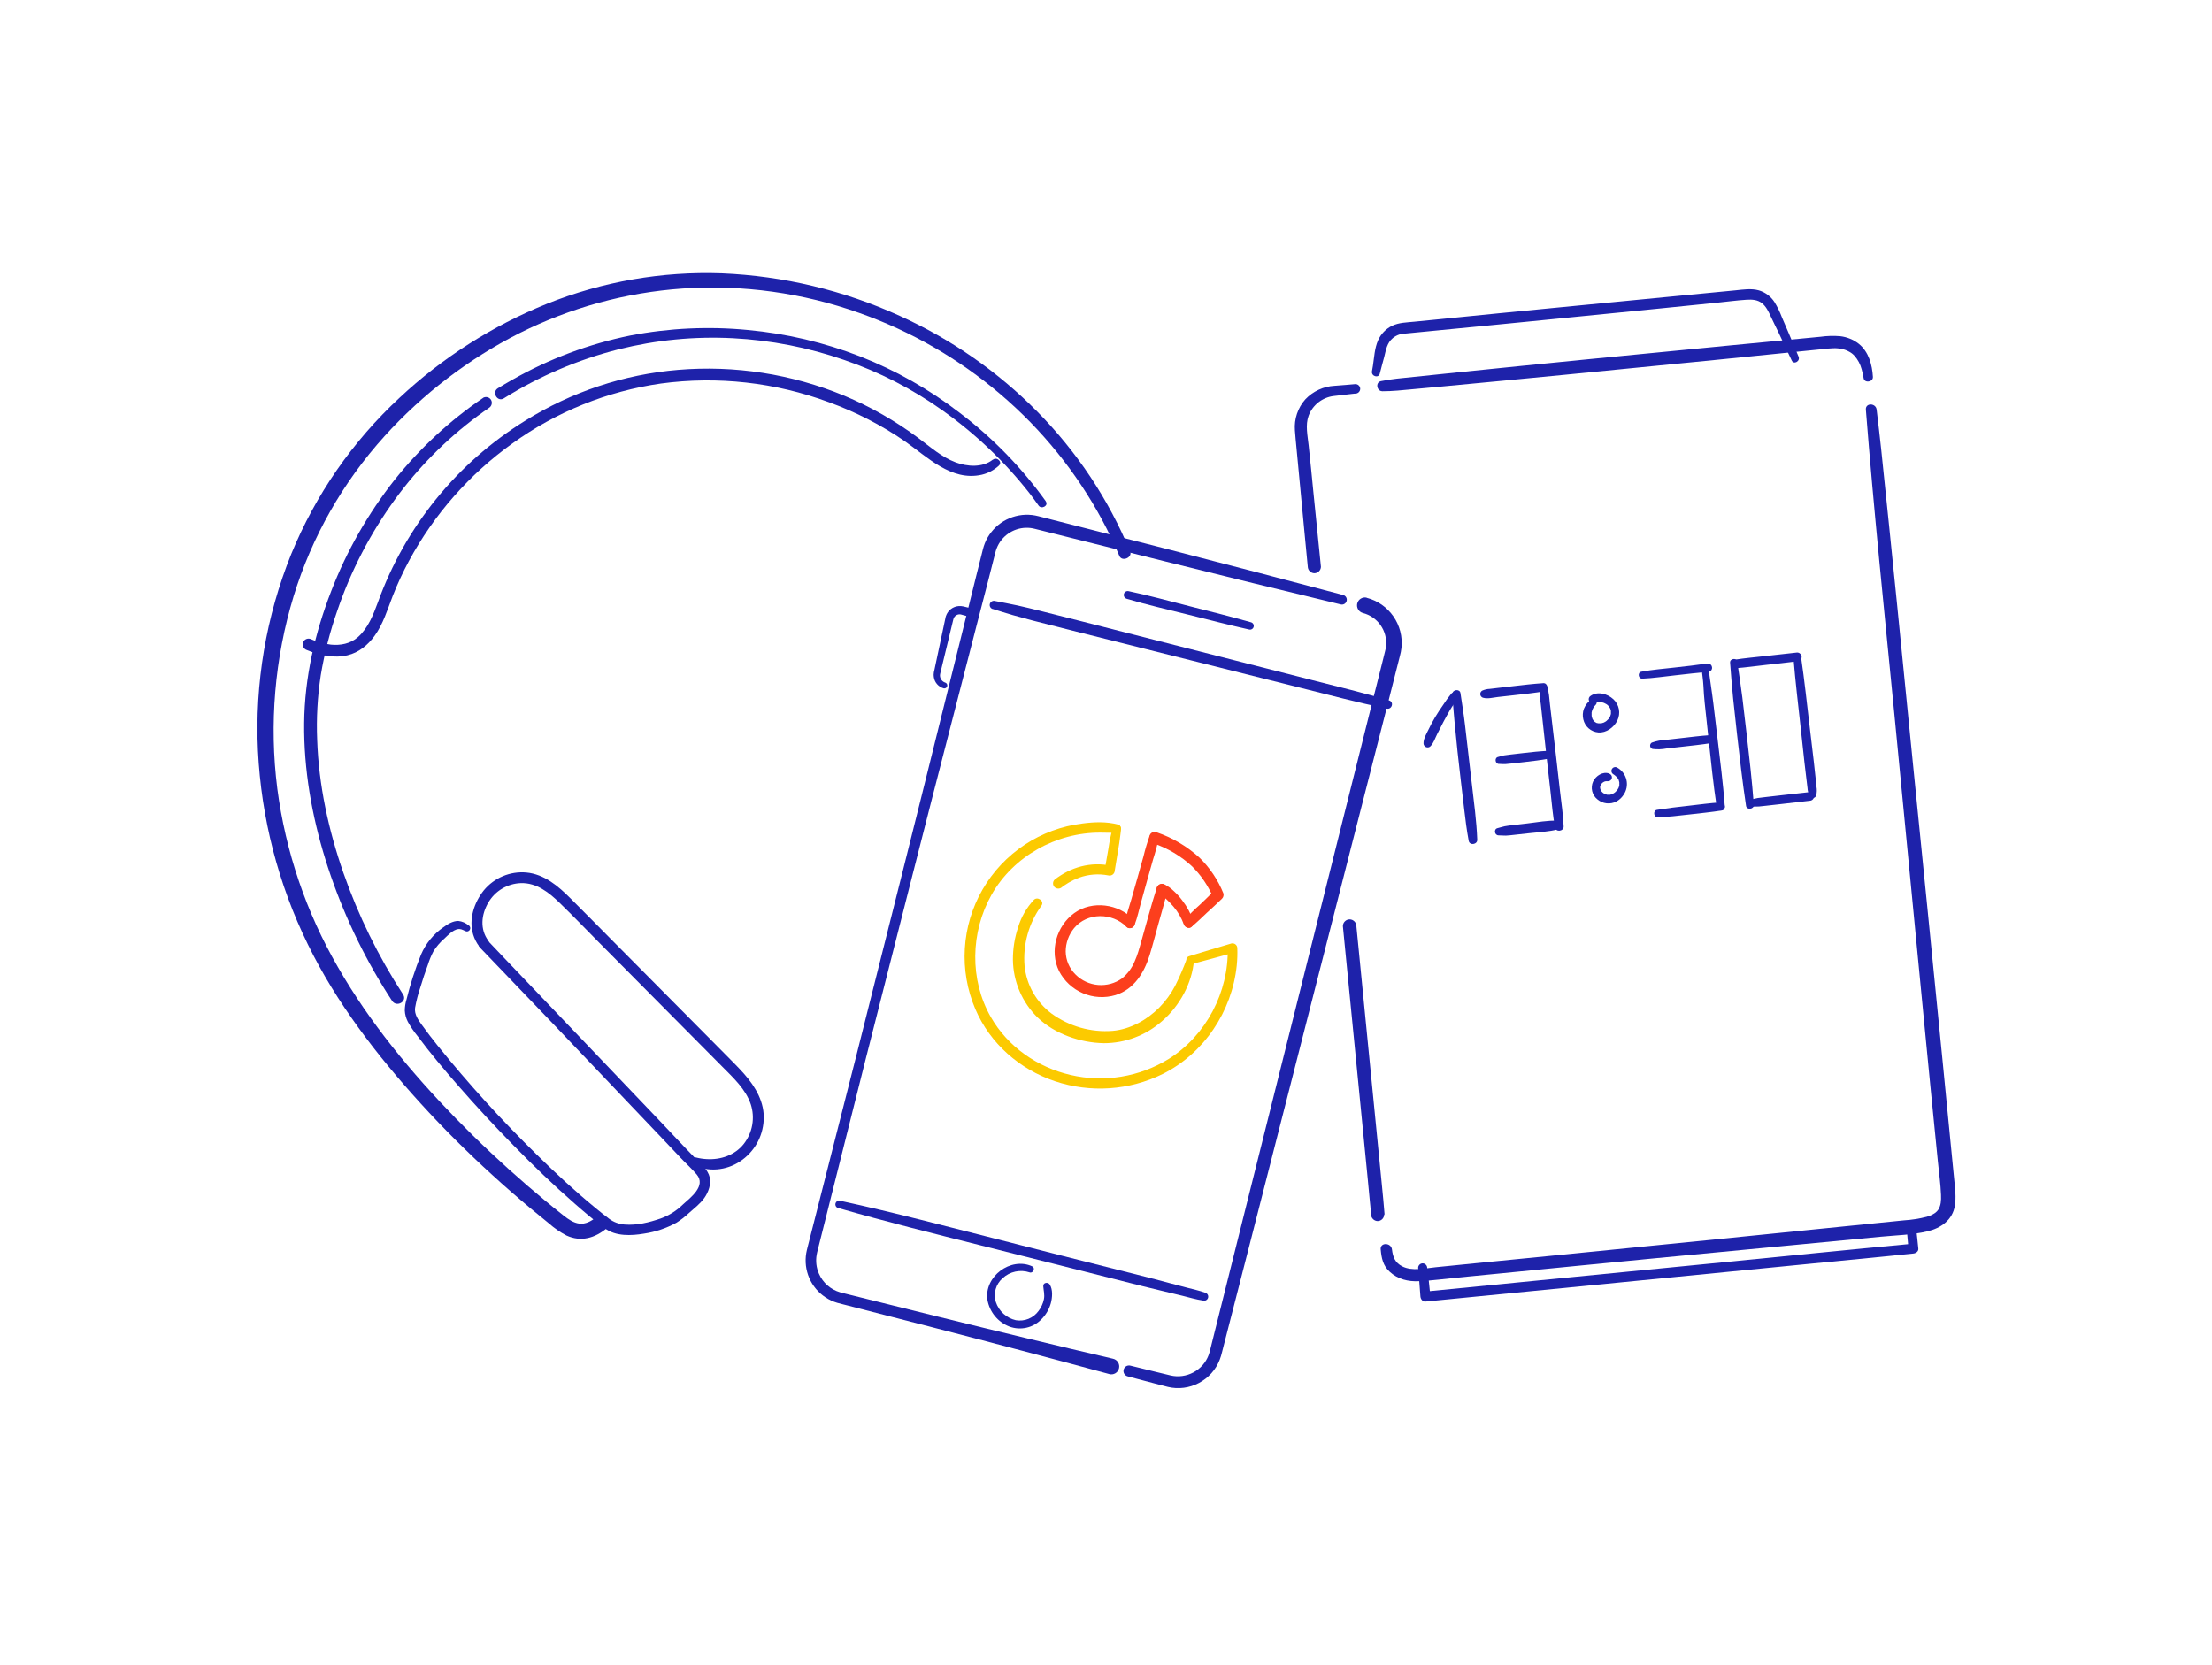 <svg viewBox="0 0 360 271" fill="none" xmlns="http://www.w3.org/2000/svg">
    <g clip-path="url(#clip0_38:13528)">
        <path d="M180.524 223.646L173.458 221.743C171.099 221.103 168.741 220.476 166.382 219.862C161.664 218.62 156.95 217.371 152.222 216.162L138.047 212.513L137.161 212.289C136.856 212.208 136.595 212.15 136.243 212.047C135.573 211.849 134.937 211.553 134.354 211.169C133.185 210.401 132.266 209.309 131.709 208.026C131.152 206.744 130.98 205.327 131.216 203.949C131.242 203.776 131.283 203.607 131.323 203.438L131.433 202.99L131.661 202.104L132.113 200.33L139.333 171.962L146.475 143.575C148.871 134.114 151.2 124.642 153.559 115.174L157.086 100.966L158.846 93.864L159.739 90.314L159.959 89.429C160.045 89.088 160.151 88.753 160.279 88.426C160.542 87.764 160.901 87.145 161.345 86.589C162.231 85.463 163.427 84.62 164.786 84.163C166.145 83.706 167.607 83.655 168.994 84.017L176.085 85.825L190.268 89.447L204.435 93.121L218.592 96.847C218.795 96.899 218.969 97.029 219.076 97.209C219.183 97.389 219.215 97.605 219.163 97.808C219.111 98.011 218.981 98.185 218.801 98.292C218.621 98.4 218.405 98.431 218.202 98.379L203.98 94.925L189.768 91.416L175.571 87.864L168.458 86.085C167.469 85.819 166.425 85.848 165.452 86.169C164.48 86.489 163.623 87.087 162.987 87.889C162.671 88.287 162.414 88.729 162.226 89.201C162.13 89.44 162.052 89.686 161.991 89.936L161.763 90.825L160.863 94.371L159.026 101.458L155.378 115.629C152.949 125.079 150.498 134.525 148.107 143.986L140.898 172.355L133.766 200.745L133.318 202.52L133.098 203.409L132.987 203.846C132.958 203.975 132.929 204.103 132.91 204.235C132.727 205.275 132.855 206.347 133.278 207.314C133.594 208.038 134.065 208.684 134.658 209.207C135.251 209.729 135.951 210.115 136.709 210.338C136.941 210.404 137.275 210.485 137.558 210.559L138.447 210.779L152.655 214.303C157.387 215.482 162.131 216.621 166.874 217.771C169.244 218.344 171.618 218.917 173.991 219.476L181.115 221.151C181.285 221.185 181.446 221.252 181.589 221.349C181.732 221.446 181.854 221.571 181.947 221.716C182.041 221.861 182.104 222.024 182.134 222.194C182.163 222.364 182.158 222.539 182.118 222.707C182.079 222.875 182.006 223.034 181.904 223.173C181.802 223.312 181.672 223.43 181.524 223.518C181.375 223.606 181.211 223.664 181.039 223.687C180.868 223.71 180.694 223.699 180.527 223.653L180.524 223.646Z" fill="#1E22AA"/>
        <path d="M222.416 97.299C224.182 97.75 225.727 98.822 226.768 100.318C227.809 101.815 228.277 103.635 228.086 105.448C228.064 105.672 228.027 105.896 227.983 106.117C227.939 106.337 227.884 106.561 227.84 106.73L227.56 107.833L227.006 110.015L225.903 114.376L221.446 131.821L212.537 166.707L203.623 201.612L199.152 219.024L198.872 220.126C198.778 220.531 198.655 220.929 198.505 221.317C198.191 222.128 197.732 222.875 197.149 223.521C195.983 224.82 194.388 225.658 192.656 225.88C191.797 225.991 190.926 225.945 190.084 225.744L187.879 225.174L183.522 224.021C183.291 223.962 183.093 223.814 182.971 223.61C182.849 223.405 182.813 223.16 182.871 222.93C182.93 222.699 183.078 222.5 183.282 222.378C183.487 222.256 183.732 222.221 183.963 222.279L188.335 223.348L190.503 223.874C191.124 224.02 191.766 224.051 192.399 223.966C193.674 223.796 194.847 223.176 195.705 222.217C196.128 221.742 196.461 221.194 196.686 220.6C196.803 220.286 196.899 219.964 196.973 219.637L197.245 218.535L201.617 201.068L210.358 166.138L219.102 131.208L223.475 113.741L224.577 109.376L225.124 107.19L225.396 106.087C225.448 105.893 225.477 105.753 225.51 105.606C225.543 105.459 225.562 105.312 225.576 105.162C225.697 103.959 225.381 102.753 224.686 101.763C223.991 100.774 222.964 100.067 221.792 99.772C221.469 99.681 221.195 99.469 221.027 99.18C220.858 98.891 220.809 98.547 220.89 98.222C220.971 97.898 221.175 97.617 221.459 97.441C221.744 97.264 222.086 97.205 222.413 97.277L222.416 97.299Z" fill="#1E22AA"/>
        <path d="M183.327 97.45C186.608 98.427 189.966 99.191 193.284 100.021C196.602 100.852 199.93 101.712 203.281 102.461C203.437 102.503 203.603 102.482 203.742 102.402C203.882 102.323 203.985 102.19 204.027 102.035C204.07 101.879 204.048 101.714 203.969 101.574C203.889 101.434 203.756 101.331 203.601 101.289C200.294 100.356 196.987 99.525 193.655 98.684C190.323 97.843 187.016 96.917 183.665 96.219C183.506 96.184 183.34 96.212 183.201 96.296C183.062 96.38 182.96 96.514 182.917 96.671C182.874 96.827 182.892 96.994 182.968 97.138C183.045 97.281 183.173 97.39 183.327 97.442V97.45Z" fill="#1E22AA"/>
        <path d="M167.998 206.12C164.49 204.518 160.132 207.781 160.705 211.58C160.877 212.548 161.295 213.455 161.919 214.215C162.543 214.974 163.353 215.56 164.269 215.916C165.154 216.247 166.116 216.314 167.038 216.109C167.96 215.905 168.803 215.436 169.464 214.762C170.2 214.037 170.734 213.133 171.015 212.139C171.268 211.216 171.382 209.897 170.835 209.06C170.548 208.633 169.755 208.751 169.791 209.342C169.843 210.077 170.045 210.724 169.894 211.47C169.75 212.171 169.447 212.829 169.009 213.395C168.595 213.96 168.032 214.398 167.383 214.662C166.734 214.925 166.025 215.003 165.335 214.887C164.581 214.715 163.885 214.352 163.313 213.833C162.74 213.313 162.312 212.655 162.068 211.922C161.856 211.24 161.847 210.51 162.043 209.823C162.239 209.136 162.631 208.521 163.171 208.053C163.752 207.513 164.469 207.139 165.245 206.972C166.021 206.806 166.827 206.851 167.58 207.105C168.149 207.296 168.55 206.37 167.995 206.128L167.998 206.12Z" fill="#1E22AA"/>
        <path d="M136.404 196.619C144.072 198.823 151.817 200.749 159.552 202.692L182.68 208.516C184.844 209.063 187.009 209.618 189.18 210.125C190.253 210.379 191.326 210.628 192.395 210.897C193.519 211.176 194.643 211.514 195.79 211.683C195.958 211.732 196.139 211.711 196.293 211.627C196.447 211.542 196.56 211.4 196.609 211.231C196.658 211.062 196.638 210.881 196.553 210.728C196.468 210.574 196.326 210.46 196.157 210.412C195.209 210.066 194.214 209.857 193.24 209.603C192.266 209.35 191.289 209.093 190.301 208.832C188.412 208.325 186.52 207.835 184.624 207.362L172.977 204.423C165.261 202.464 157.575 200.48 149.863 198.544C145.498 197.442 141.133 196.402 136.735 195.447C136.578 195.403 136.41 195.424 136.269 195.504C136.127 195.585 136.023 195.718 135.98 195.875C135.937 196.032 135.957 196.199 136.038 196.341C136.118 196.483 136.251 196.586 136.408 196.63L136.404 196.619Z" fill="#1E22AA"/>
        <path d="M161.576 99.121C162.63 99.441 163.67 99.79 164.728 100.091C165.787 100.393 166.841 100.683 167.903 100.958C169.96 101.491 172.018 102.009 174.079 102.531L186.571 105.665C194.875 107.752 203.18 109.834 211.486 111.911C216.203 113.098 220.921 114.332 225.679 115.343C226.554 115.526 226.917 114.24 226.047 113.998C221.902 112.774 217.699 111.753 213.518 110.691C209.336 109.629 205.199 108.579 201.04 107.509C192.74 105.404 184.451 103.269 176.151 101.16C173.8 100.562 171.452 99.959 169.093 99.378C167.94 99.092 166.79 98.809 165.629 98.555C164.401 98.284 163.167 98.063 161.936 97.821C161.762 97.772 161.576 97.794 161.419 97.883C161.261 97.971 161.145 98.119 161.097 98.293C161.048 98.467 161.07 98.653 161.159 98.81C161.247 98.968 161.395 99.084 161.569 99.132L161.576 99.121Z" fill="#1E22AA"/>
        <path d="M158.148 100.495L157.167 100.227L156.678 100.095L156.439 100.029C156.39 100.015 156.34 100.006 156.289 99.999C156.085 99.976 155.878 100.014 155.696 100.108C155.513 100.202 155.363 100.349 155.264 100.528C155.239 100.574 155.217 100.62 155.198 100.668C155.179 100.731 155.168 100.749 155.146 100.844L155.025 101.337L154.786 102.325L154.312 104.294L153.357 108.233L153.118 109.222L153.059 109.468C153.038 109.541 153.021 109.616 153.008 109.692C152.981 109.812 152.973 109.936 152.986 110.059C153.01 110.299 153.105 110.527 153.258 110.714C153.411 110.901 153.615 111.039 153.846 111.11C153.962 111.15 154.059 111.233 154.116 111.342C154.174 111.452 154.188 111.578 154.155 111.697C154.122 111.816 154.045 111.918 153.94 111.982C153.835 112.047 153.709 112.068 153.588 112.043C153.166 111.925 152.787 111.685 152.5 111.353C152.213 111.021 152.031 110.612 151.975 110.177C151.94 109.959 151.94 109.737 151.975 109.519C151.975 109.398 152.008 109.335 152.027 109.247L152.082 109.001L152.291 108.009L153.133 104.045L153.555 102.061L153.765 101.069L153.871 100.573C153.871 100.503 153.923 100.363 153.952 100.26C153.99 100.149 154.035 100.041 154.088 99.937C154.304 99.515 154.641 99.167 155.056 98.938C155.471 98.709 155.945 98.609 156.417 98.651C156.541 98.659 156.664 98.678 156.785 98.706L157.035 98.765L157.527 98.886L158.512 99.125C158.693 99.174 158.849 99.291 158.946 99.452C159.044 99.613 159.077 99.805 159.037 99.988C158.989 100.17 158.87 100.326 158.708 100.421C158.546 100.516 158.352 100.542 158.17 100.495H158.148Z" fill="#1E22AA"/>
        <path d="M78.624 64.768C73.19 68.463 68.34 72.951 64.236 78.083C59.906 83.566 56.425 89.67 53.912 96.189C51.237 103.075 49.573 110.298 49.503 117.701C49.422 125.219 50.741 132.74 52.964 139.904C55.226 147.163 58.378 154.113 62.348 160.597C62.823 161.376 63.313 162.149 63.818 162.916C64.552 164.018 66.331 162.993 65.603 161.872C61.571 155.676 58.304 149.014 55.874 142.032C53.456 135.073 51.869 127.791 51.619 120.42C51.475 116.907 51.671 113.388 52.203 109.912C52.798 106.335 53.699 102.816 54.897 99.393C57.094 92.929 60.252 86.832 64.266 81.309C68.031 76.138 72.554 71.565 77.684 67.744C78.308 67.281 78.94 66.83 79.58 66.392C79.792 66.261 79.946 66.053 80.01 65.811C80.073 65.57 80.042 65.314 79.921 65.095C79.793 64.879 79.586 64.722 79.343 64.658C79.1 64.594 78.842 64.628 78.624 64.753V64.768Z" fill="#1E22AA"/>
        <path d="M170.199 81.581C166.276 76.111 161.553 71.26 156.19 67.193C151.26 63.391 145.817 60.306 140.023 58.029C134.148 55.745 127.982 54.292 121.704 53.712C115.325 53.096 108.891 53.398 102.598 54.609C95.839 55.979 89.341 58.418 83.349 61.832C82.567 62.273 81.795 62.725 81.031 63.195C79.984 63.838 80.95 65.495 81.994 64.841C87.777 61.22 94.091 58.525 100.706 56.854C106.769 55.338 113.023 54.731 119.264 55.053C125.442 55.368 131.543 56.558 137.385 58.588C143.081 60.532 148.465 63.294 153.368 66.785C158.725 70.576 163.503 75.124 167.554 80.287C168.061 80.942 168.55 81.606 169.024 82.283C169.497 82.959 170.706 82.312 170.196 81.596L170.199 81.581Z" fill="#1E22AA"/>
        <path d="M183.926 89.752C180.419 81.28 175.303 73.567 168.861 67.042C162.402 60.495 154.792 55.194 146.412 51.405C137.301 47.252 127.472 44.903 117.467 44.49C107.741 44.139 98.049 45.827 89.015 49.447C80.142 53.024 72.008 58.211 65.022 64.746C57.378 71.837 51.368 80.507 47.408 90.153C43.303 100.321 41.45 111.26 41.978 122.213C42.516 133.156 45.28 143.874 50.102 153.712C54.738 163.217 61.344 171.781 68.436 179.578C72.143 183.656 76.056 187.544 80.13 191.258C82.129 193.085 84.17 194.867 86.252 196.604C87.266 197.452 88.287 198.288 89.316 199.114C90.19 199.891 91.156 200.559 92.193 201.101C94.559 202.185 96.804 201.524 98.744 199.922C99.269 199.492 99.192 198.599 98.744 198.155C98.507 197.925 98.19 197.797 97.86 197.797C97.53 197.797 97.214 197.925 96.977 198.155C96.216 198.779 95.279 199.294 94.261 199.161C93.332 199.044 92.494 198.456 91.774 197.894C89.753 196.314 87.784 194.664 85.84 192.989C81.799 189.506 77.911 185.854 74.178 182.032C66.94 174.589 60.194 166.483 55.014 157.445C49.83 148.498 46.471 138.613 45.13 128.36C43.798 117.849 44.703 107.175 47.787 97.038C50.751 87.379 55.801 78.488 62.579 70.996C68.816 64.103 76.267 58.416 84.561 54.219C92.843 50.071 101.864 47.605 111.104 46.963C120.873 46.304 130.673 47.663 139.894 50.953C148.284 53.923 156.059 58.407 162.832 64.18C169.579 69.923 175.195 76.873 179.395 84.674C180.409 86.57 181.338 88.51 182.18 90.494C182.599 91.479 184.341 90.763 183.926 89.76V89.752Z" fill="#1E22AA"/>
        <path d="M161.58 74.813C159.901 76.147 157.424 75.963 155.528 75.254C153.258 74.405 151.373 72.719 149.455 71.29C145.733 68.509 141.683 66.198 137.396 64.408C128.846 60.875 119.577 59.434 110.358 60.205C101.527 60.948 92.999 63.783 85.48 68.475C74.372 75.332 65.918 85.754 61.499 98.037C60.739 100.08 59.908 102.259 58.222 103.725C57.024 104.768 55.422 105.084 53.853 104.926C52.686 104.773 51.546 104.454 50.469 103.979C50.226 103.912 49.966 103.945 49.746 104.069C49.526 104.194 49.365 104.4 49.297 104.644C49.237 104.886 49.272 105.143 49.396 105.361C49.52 105.578 49.722 105.74 49.962 105.812C52.031 106.661 54.338 107.186 56.557 106.653C58.395 106.212 59.864 105.007 60.966 103.49C62.363 101.561 63.053 99.221 63.906 97.023C64.675 95.056 65.564 93.137 66.566 91.277C70.652 83.712 76.408 77.178 83.397 72.171C90.549 67.014 98.845 63.669 107.573 62.424C116.789 61.186 126.168 62.229 134.887 65.462C139.244 67.038 143.384 69.16 147.206 71.778C150.914 74.35 154.808 78.392 159.772 77.271C160.81 77.028 161.768 76.522 162.553 75.801C163.218 75.195 162.259 74.295 161.583 74.831L161.58 74.813Z" fill="#1E22AA"/>
        <path d="M76.28 150.633C75.803 150.222 75.213 149.965 74.586 149.898C73.683 149.898 72.849 150.424 72.15 150.934C70.544 152.04 69.285 153.579 68.52 155.373C67.556 157.763 66.763 160.218 66.147 162.721C65.974 163.293 65.884 163.887 65.879 164.485C65.913 165.126 66.085 165.752 66.382 166.322C66.847 167.155 67.386 167.946 67.991 168.684C70.052 171.451 72.283 174.096 74.553 176.694C77.461 180.028 80.459 183.266 83.548 186.408C86.77 189.715 90.091 192.908 93.56 195.935C95.136 197.313 96.738 198.68 98.421 199.926C100.217 201.259 102.738 201.145 104.828 200.789C106.682 200.515 108.471 199.912 110.112 199.007C110.811 198.564 111.466 198.056 112.07 197.49C112.945 196.707 113.97 195.932 114.642 194.973C115.315 194.014 115.763 192.724 115.498 191.607C115.201 190.347 114.062 189.454 113.198 188.572C111.163 186.489 109.186 184.34 107.173 182.231C98.903 173.565 90.63 164.9 82.354 156.236C81.352 155.185 80.351 154.132 79.352 153.076C78.599 152.286 77.397 153.488 78.154 154.278C86.085 162.513 93.989 170.782 101.863 179.086L107.742 185.258C108.722 186.287 109.702 187.322 110.681 188.363C111.563 189.304 112.541 190.178 113.378 191.155C114.969 193.025 112.39 194.918 111.13 196.064C110.108 197.067 108.882 197.839 107.536 198.327C105.651 198.978 103.653 199.477 101.658 199.316C100.723 199.25 99.829 198.912 99.086 198.342C98.351 197.784 97.631 197.212 96.925 196.626C93.619 193.915 90.463 190.997 87.409 187.992C81.661 182.368 76.247 176.411 71.195 170.154C70.299 169.052 69.52 168.012 68.656 166.821C68.061 165.998 67.411 165.102 67.554 164.029C67.75 162.919 68.031 161.826 68.395 160.759C68.763 159.506 69.185 158.264 69.634 157.037C69.865 156.286 70.165 155.558 70.53 154.862C71.013 154.085 71.61 153.385 72.301 152.786C72.911 152.217 73.694 151.353 74.572 151.221C74.451 151.239 74.664 151.221 74.667 151.221H74.733C74.627 151.199 74.671 151.221 74.858 151.221C74.748 151.221 75.02 151.247 75.06 151.261C75.297 151.34 75.527 151.439 75.748 151.555C75.871 151.617 76.013 151.629 76.145 151.59C76.278 151.55 76.39 151.462 76.459 151.343C76.529 151.224 76.551 151.083 76.52 150.948C76.49 150.814 76.409 150.696 76.295 150.618L76.28 150.633Z" fill="#1E22AA"/>
        <path d="M112.783 189.642C114.004 190.202 115.348 190.441 116.687 190.336C118.027 190.232 119.317 189.786 120.436 189.043C121.557 188.307 122.489 187.319 123.158 186.158C123.827 184.996 124.213 183.694 124.287 182.356C124.471 179.442 122.964 176.903 121.105 174.791C120.095 173.644 118.992 172.586 117.916 171.484L114.37 167.909C109.55 163.054 104.733 158.201 99.92 153.348C97.557 150.967 95.206 148.572 92.836 146.213C90.834 144.211 88.589 142.293 85.657 142.013C84.355 141.9 83.046 142.105 81.841 142.611C80.636 143.116 79.573 143.908 78.742 144.916C77.162 146.893 76.243 149.637 77.011 152.132C77.218 152.803 77.538 153.434 77.956 153.999C78.078 154.195 78.271 154.337 78.495 154.396C78.719 154.455 78.957 154.426 79.161 154.315C79.361 154.196 79.506 154.003 79.564 153.778C79.623 153.553 79.59 153.314 79.473 153.113C78.073 151.221 78.33 148.855 79.473 146.904C80.017 145.973 80.788 145.194 81.714 144.641C82.639 144.088 83.69 143.778 84.768 143.74C87.34 143.663 89.357 145.276 91.098 146.974C93.303 149.108 95.415 151.313 97.568 153.484C101.999 157.945 106.429 162.407 110.858 166.873L117.567 173.633C119.338 175.419 121.366 177.285 122.185 179.736C122.54 180.824 122.621 181.983 122.422 183.11C122.224 184.237 121.751 185.298 121.046 186.199C119.595 188.036 117.273 188.811 114.984 188.664C114.41 188.634 113.84 188.547 113.283 188.403C112.581 188.216 112.078 189.282 112.772 189.616L112.783 189.642Z" fill="#1E22AA"/>
        <path d="M214.976 92.221C214.582 88.184 214.175 84.16 213.756 80.148C213.512 77.591 213.252 75.035 212.978 72.48C212.812 70.904 212.412 69.173 212.978 67.656C213.3 66.803 213.849 66.055 214.566 65.492C215.283 64.93 216.14 64.573 217.045 64.463C217.71 64.378 218.379 64.309 219.044 64.231L220.094 64.11L220.462 64.07H220.601C220.805 64.063 220.998 63.979 221.141 63.835C221.285 63.691 221.367 63.498 221.373 63.294C221.371 63.09 221.289 62.895 221.145 62.751C221.001 62.607 220.805 62.525 220.601 62.523C219.473 62.633 218.342 62.707 217.214 62.798C215.398 62.893 213.687 63.682 212.437 65.003C211.832 65.685 211.37 66.483 211.079 67.347C210.788 68.212 210.674 69.127 210.744 70.037C210.777 70.511 210.817 70.984 210.861 71.462C211.351 76.746 211.852 82.03 212.364 87.316L212.838 92.236C212.846 92.517 212.962 92.784 213.16 92.983C213.359 93.181 213.626 93.297 213.907 93.305C214.19 93.303 214.462 93.19 214.662 92.99C214.863 92.79 214.977 92.519 214.98 92.236L214.976 92.221Z" fill="#1E22AA"/>
        <path d="M225.337 197.684C225.216 196.119 225.062 194.554 224.908 192.989L223.805 181.808L222.468 168.247L221.318 156.523C221.131 154.623 220.95 152.72 220.756 150.824C220.756 150.798 220.756 150.769 220.756 150.743C220.749 150.453 220.631 150.176 220.426 149.971C220.22 149.766 219.944 149.648 219.654 149.641C219.361 149.641 219.081 149.757 218.874 149.964C218.667 150.171 218.551 150.451 218.551 150.743C218.701 152.308 218.854 153.874 219.011 155.439L220.113 166.619L221.446 180.184L222.597 191.909C222.721 193.195 222.854 194.48 222.964 195.763L223.034 196.439C223.034 196.531 223.034 196.623 223.063 196.714C223.085 196.916 223.107 197.306 223.063 196.839C223.063 196.883 223.063 196.931 223.063 196.979C223.089 197.188 223.111 197.398 223.137 197.607V197.684C223.145 197.965 223.26 198.231 223.458 198.43C223.656 198.629 223.922 198.744 224.202 198.754C224.485 198.752 224.756 198.638 224.956 198.438C225.156 198.238 225.269 197.967 225.271 197.684H225.337Z" fill="#1E22AA"/>
        <path d="M224.966 63.684C226.62 63.684 228.273 63.508 229.901 63.353C231.528 63.199 233.189 63.056 234.831 62.898L244.696 61.961C251.277 61.343 257.854 60.686 264.427 60.039C269.346 59.558 274.262 59.084 279.178 58.588L293.758 57.118L296.8 56.813C297.321 56.758 297.843 56.696 298.365 56.685C298.846 56.664 299.328 56.707 299.798 56.813C300.198 56.894 300.582 57.038 300.937 57.239C301.276 57.412 301.579 57.648 301.83 57.934C302.371 58.55 302.762 59.283 302.972 60.076C303.114 60.559 303.223 61.051 303.299 61.549C303.428 62.409 304.861 62.207 304.813 61.347C304.699 59.378 304.126 57.251 302.517 55.965C301.633 55.275 300.574 54.845 299.46 54.723C298.398 54.637 297.329 54.669 296.274 54.818L281.897 56.192C277.111 56.648 272.325 57.113 267.539 57.589C260.841 58.25 254.139 58.886 247.441 59.573C240.743 60.26 234.041 60.925 227.347 61.634C226.473 61.729 225.613 61.869 224.749 62.038C223.812 62.218 224.044 63.684 224.97 63.677L224.966 63.684Z" fill="#1E22AA"/>
        <path d="M224.709 203.372C224.834 204.783 225.076 205.988 226.16 206.987C227.483 208.222 229.177 208.615 230.937 208.534C233.09 208.435 235.254 208.141 237.4 207.932L243.822 207.303C252.383 206.466 260.944 205.606 269.512 204.79C281.703 203.632 293.892 202.468 306.081 201.3C308.586 201.057 311.225 201.006 313.675 200.425C315.88 199.904 317.765 198.588 318.15 196.251C318.374 194.885 318.194 193.521 318.062 192.155C317.849 189.975 317.635 187.796 317.419 185.618L316.166 172.818C314.546 156.251 312.86 139.695 311.21 123.132C309.556 106.448 307.903 89.763 306.154 73.09C305.93 70.951 305.673 68.817 305.419 66.678C305.291 65.576 303.582 65.539 303.667 66.678C304.956 83.098 306.669 99.485 308.267 115.872C309.842 132.038 311.406 148.204 312.959 164.371C313.752 172.613 314.563 180.855 315.391 189.098C315.564 190.883 315.828 192.68 315.898 194.473C315.938 195.45 315.876 196.174 315.479 196.858C315.336 197.075 315.156 197.265 314.946 197.42C314.521 197.711 314.049 197.928 313.55 198.059C312.355 198.364 311.133 198.556 309.902 198.632C299.137 199.715 288.371 200.801 277.606 201.891C269.229 202.739 260.852 203.574 252.475 204.397L239.909 205.635L233.626 206.264C231.929 206.436 229.809 206.94 228.207 206.117C227.049 205.521 226.686 204.606 226.542 203.379C226.41 202.218 224.58 202.182 224.705 203.379L224.709 203.372Z" fill="#1E22AA"/>
        <path d="M224.566 60.781C224.779 59.885 225.047 59.003 225.275 58.11C225.565 56.957 225.716 55.821 226.689 55.024C226.988 54.78 227.328 54.591 227.692 54.465C227.88 54.403 228.073 54.358 228.269 54.33C228.376 54.327 228.483 54.318 228.589 54.304L229.133 54.252L233.428 53.834C239.431 53.264 245.428 52.661 251.431 52.074C257.592 51.466 263.753 50.854 269.916 50.236C273.144 49.908 276.373 49.581 279.601 49.255C281.14 49.097 282.684 48.888 284.23 48.789C285.134 48.726 286.038 48.789 286.733 49.329C287.427 49.869 287.835 50.733 288.202 51.533C288.57 52.334 288.996 53.161 289.385 53.98C290.086 55.45 290.783 56.926 291.476 58.408C291.52 58.496 291.564 58.588 291.604 58.68C291.939 59.415 293.045 58.783 292.707 58.033C292.655 57.919 292.758 58.162 292.729 58.084L292.63 57.846L292.284 57.019C291.917 56.148 291.549 55.274 291.182 54.403C290.79 53.467 290.391 52.533 289.984 51.6C289.665 50.756 289.268 49.944 288.797 49.175C288.205 48.254 287.301 47.576 286.251 47.264C284.995 46.919 283.679 47.136 282.408 47.264L272.536 48.216C266.103 48.831 259.67 49.454 253.235 50.086C247.037 50.692 240.835 51.287 234.637 51.923L230.15 52.364C228.934 52.489 227.678 52.492 226.553 53.033C225.542 53.529 224.737 54.365 224.279 55.395C223.706 56.688 223.651 58.173 223.438 59.554C223.394 59.844 223.339 60.135 223.287 60.425C223.14 61.252 224.367 61.623 224.566 60.792V60.781Z" fill="#1E22AA"/>
        <path d="M310.163 200.014C310.244 200.341 310.347 200.663 310.471 200.976L310.365 200.583C310.449 201.465 310.523 202.347 310.604 203.229L311.405 202.428C301.025 203.39 290.653 204.456 280.281 205.474L249.59 208.486L231.988 210.221L232.8 211.033C232.722 210.254 232.638 209.478 232.557 208.699C232.498 208.123 232.443 207.546 232.359 206.973C232.333 206.789 232.307 206.605 232.274 206.422C232.23 206.139 232.274 206.502 232.274 206.363C232.269 206.169 232.191 205.985 232.054 205.848C231.917 205.711 231.733 205.633 231.539 205.628C231.344 205.628 231.157 205.705 231.02 205.843C230.882 205.981 230.804 206.168 230.804 206.363C230.959 207.917 231.036 209.478 231.172 211.033C231.212 211.437 231.514 211.892 231.988 211.848L263.111 208.791L293.798 205.771C299.677 205.194 305.555 204.64 311.405 204.03C311.798 203.989 312.25 203.695 312.202 203.229C312.143 202.652 312.084 202.075 312.022 201.498C312 201.289 311.978 201.079 311.952 200.87C311.926 200.688 311.926 200.504 311.952 200.322C311.97 200.139 311.981 199.955 311.996 199.764C311.994 199.632 311.963 199.503 311.907 199.384C311.851 199.265 311.77 199.159 311.67 199.073C311.57 198.988 311.453 198.924 311.327 198.887C311.2 198.85 311.068 198.84 310.937 198.857C310.807 198.875 310.682 198.92 310.57 198.99C310.458 199.059 310.362 199.152 310.289 199.261C310.215 199.37 310.166 199.494 310.143 199.624C310.121 199.753 310.126 199.886 310.159 200.014H310.163Z" fill="#1E22AA"/>
        <path d="M236.364 112.988C236.786 119.234 237.561 125.48 238.296 131.726C238.498 133.449 238.708 135.165 239.031 136.87C239.182 137.652 240.449 137.472 240.42 136.682C240.306 133.6 239.876 130.524 239.523 127.46C239.158 124.288 238.791 121.118 238.421 117.951C238.223 116.232 237.94 114.527 237.686 112.808C237.569 112.073 236.33 112.238 236.382 112.984L236.364 112.988Z" fill="#1E22AA"/>
        <path d="M241.371 113.572C242.106 113.796 243.036 113.531 243.778 113.45L246.35 113.164C248.022 112.977 249.693 112.796 251.354 112.525C252.089 112.403 251.931 111.147 251.174 111.198C249.502 111.308 247.845 111.503 246.181 111.698L243.682 111.984L242.466 112.128C242.03 112.141 241.602 112.242 241.206 112.425C241.103 112.49 241.02 112.583 240.968 112.693C240.916 112.803 240.897 112.926 240.913 113.047C240.929 113.168 240.979 113.281 241.058 113.374C241.137 113.467 241.24 113.536 241.357 113.572H241.371Z" fill="#1E22AA"/>
        <path d="M250.623 111.716C250.549 112.676 250.595 113.641 250.759 114.589L251.075 117.488L251.7 123.194C251.905 125.098 252.13 126.997 252.346 128.9C252.563 130.804 252.714 132.791 253.081 134.706C253.224 135.495 254.518 135.312 254.481 134.514C254.389 132.578 254.114 130.646 253.882 128.72C253.651 126.795 253.467 124.976 253.246 123.103L252.585 117.488L252.247 114.589C252.137 113.649 252.111 112.609 251.766 111.716C251.582 111.25 250.726 111.081 250.634 111.716H250.623Z" fill="#1E22AA"/>
        <path d="M243.888 135.969C244.285 135.969 244.682 136.025 245.082 136.01C245.483 135.995 245.916 135.944 246.331 135.896L248.756 135.631C250.373 135.451 252.085 135.385 253.654 134.966C253.816 134.918 253.956 134.814 254.048 134.672C254.14 134.53 254.178 134.359 254.155 134.192C254.133 134.024 254.051 133.87 253.924 133.757C253.798 133.645 253.636 133.581 253.467 133.578C251.857 133.522 250.193 133.838 248.595 134.026L246.173 134.309C245.74 134.36 245.303 134.404 244.876 134.489C244.45 134.573 244.116 134.709 243.726 134.794C243.065 134.941 243.219 135.973 243.888 135.969Z" fill="#1E22AA"/>
        <path d="M243.987 124.341C244.325 124.341 244.66 124.392 245.005 124.37C245.351 124.348 245.63 124.311 245.942 124.278L248.018 124.047C249.377 123.892 250.733 123.731 252.082 123.488C252.798 123.36 252.633 122.18 251.909 122.213C250.557 122.279 249.219 122.423 247.867 122.581L245.795 122.82C245.464 122.86 245.134 122.9 244.803 122.952C244.472 123.003 244.153 123.139 243.822 123.205C243.175 123.33 243.326 124.366 243.976 124.344L243.987 124.341Z" fill="#1E22AA"/>
        <path d="M259.022 113.811C258.467 114.199 258.035 114.739 257.776 115.365C257.576 115.919 257.543 116.519 257.681 117.092C257.807 117.66 258.112 118.173 258.551 118.556C258.99 118.939 259.54 119.171 260.121 119.219C261.41 119.329 262.692 118.389 263.229 117.257C263.503 116.691 263.588 116.051 263.472 115.433C263.355 114.814 263.044 114.25 262.582 113.822C261.627 112.925 260.01 112.466 258.868 113.267C258.737 113.346 258.639 113.47 258.591 113.615C258.543 113.761 258.549 113.919 258.607 114.06C258.665 114.2 258.771 114.313 258.906 114.381C259.041 114.448 259.195 114.465 259.342 114.428C259.536 114.36 259.735 114.307 259.937 114.27C259.966 114.27 260.15 114.237 259.974 114.27H260.139C260.253 114.27 260.363 114.27 260.473 114.27C260.657 114.27 260.334 114.237 260.514 114.27C260.55 114.27 260.591 114.27 260.628 114.292C260.739 114.314 260.848 114.345 260.955 114.384L261.061 114.42C260.907 114.365 261.083 114.42 261.105 114.443C261.209 114.49 261.311 114.543 261.41 114.601L261.55 114.692C261.429 114.608 261.579 114.718 261.594 114.729C261.664 114.792 261.733 114.858 261.796 114.924L261.91 115.052C261.825 114.953 261.91 115.052 261.91 115.074C261.976 115.177 262.038 115.28 262.094 115.387C262.035 115.273 262.094 115.387 262.094 115.413C262.094 115.438 262.123 115.504 262.134 115.548C262.145 115.593 262.16 115.659 262.174 115.714C262.218 115.883 262.174 115.585 262.174 115.776C262.174 115.883 262.174 115.986 262.174 116.092C262.174 116.283 262.207 115.978 262.174 116.166C262.174 116.228 262.149 116.287 262.13 116.349C262.112 116.412 262.094 116.467 262.075 116.526C262.016 116.713 262.13 116.43 262.046 116.599C261.994 116.695 261.947 116.787 261.891 116.875C261.891 116.875 261.763 117.051 261.844 116.945C261.812 116.987 261.777 117.027 261.741 117.066C261.648 117.168 261.549 117.264 261.443 117.352C261.293 117.485 261.506 117.312 261.406 117.378C261.366 117.411 261.322 117.441 261.278 117.47C261.234 117.499 261.076 117.584 260.969 117.635C260.863 117.687 261.124 117.591 260.936 117.635L260.756 117.694L260.572 117.735C260.422 117.768 260.69 117.735 260.521 117.735H260.154C260.124 117.735 260.01 117.716 260.154 117.735C260.094 117.727 260.035 117.716 259.977 117.702C259.922 117.702 259.775 117.668 259.738 117.624L259.823 117.657L259.735 117.613C259.676 117.584 259.625 117.547 259.566 117.51C259.507 117.474 259.566 117.51 259.599 117.54L259.489 117.441L259.386 117.338C259.386 117.319 259.257 117.224 259.345 117.297C259.433 117.371 259.345 117.275 259.316 117.253L259.235 117.125C259.209 117.081 259.184 117.036 259.162 116.992C259.14 116.948 259.088 116.801 259.162 116.992C259.123 116.888 259.09 116.781 259.062 116.673C259.062 116.629 259.062 116.588 259.033 116.544C259.004 116.5 259.033 116.474 259.033 116.581C259.031 116.545 259.031 116.51 259.033 116.474C259.027 116.367 259.027 116.259 259.033 116.151C259.033 116.096 259.033 116.041 259.033 115.986C259.011 116.177 259.033 115.986 259.033 115.956C259.061 115.825 259.097 115.695 259.14 115.567L259.184 115.46C259.125 115.604 259.231 115.372 259.242 115.346C259.253 115.321 259.408 115.038 259.327 115.177C259.356 115.122 259.389 115.071 259.426 115.016C259.536 114.865 259.364 115.074 259.496 114.935C259.558 114.865 259.621 114.799 259.687 114.733C259.791 114.632 259.855 114.497 259.865 114.353C259.876 114.209 259.833 114.066 259.745 113.951C259.657 113.836 259.529 113.758 259.387 113.732C259.245 113.705 259.098 113.732 258.974 113.807L259.022 113.811Z" fill="#1E22AA"/>
        <path d="M261.91 125.917C260.892 125.505 259.705 126.284 259.276 127.21C259.051 127.705 258.999 128.261 259.128 128.789C259.257 129.317 259.56 129.785 259.988 130.12C260.408 130.472 260.921 130.692 261.465 130.753C262.008 130.815 262.558 130.715 263.045 130.466C263.514 130.218 263.914 129.857 264.206 129.415C264.458 129.063 264.632 128.661 264.718 128.237C264.804 127.813 264.799 127.376 264.704 126.954C264.609 126.531 264.426 126.134 264.167 125.788C263.907 125.441 263.578 125.153 263.2 124.943C263.056 124.859 262.886 124.836 262.725 124.878C262.565 124.92 262.427 125.024 262.344 125.167C262.26 125.311 262.236 125.481 262.278 125.642C262.32 125.802 262.424 125.94 262.568 126.023C262.852 126.204 263.101 126.434 263.302 126.703C263.35 126.78 263.391 126.854 263.431 126.931C263.431 126.931 263.483 127.038 263.431 126.964L263.475 127.085C263.501 127.166 263.523 127.251 263.541 127.331C263.541 127.331 263.56 127.453 263.541 127.361C263.541 127.416 263.541 127.471 263.541 127.523C263.547 127.609 263.547 127.697 263.541 127.783C263.541 127.894 263.541 127.71 263.541 127.82C263.541 127.864 263.541 127.908 263.512 127.949C263.48 128.113 263.416 128.269 263.325 128.408C263.299 128.452 263.211 128.584 263.211 128.584L263.067 128.746C263.009 128.809 262.946 128.871 262.884 128.93L262.784 129.014C262.729 129.058 262.836 128.981 262.737 129.047C262.637 129.113 262.593 129.139 262.516 129.18C262.439 129.22 262.266 129.293 262.391 129.246L262.145 129.33L262.02 129.36C261.829 129.407 262.145 129.36 261.947 129.36C261.864 129.365 261.78 129.365 261.697 129.36H261.572C261.605 129.36 261.704 129.385 261.572 129.36C261.49 129.344 261.409 129.322 261.329 129.293L261.208 129.253C261.304 129.29 261.208 129.253 261.179 129.231C261.104 129.194 261.032 129.152 260.962 129.106C260.962 129.106 260.837 129.018 260.903 129.069C260.969 129.121 260.87 129.036 260.855 129.025C260.793 128.97 260.734 128.911 260.679 128.849C260.679 128.849 260.587 128.731 260.635 128.797C260.683 128.864 260.595 128.731 260.587 128.717C260.542 128.648 260.503 128.575 260.47 128.5C260.525 128.625 260.451 128.419 260.44 128.375C260.429 128.331 260.44 128.294 260.418 128.254C260.44 128.397 260.418 128.254 260.418 128.221C260.418 128.188 260.418 128.14 260.418 128.096C260.418 128.052 260.389 128.195 260.418 128.066C260.418 128.026 260.418 127.985 260.448 127.945C260.477 127.905 260.525 127.747 260.466 127.879C260.505 127.793 260.55 127.711 260.602 127.633C260.602 127.633 260.69 127.515 260.639 127.578C260.587 127.64 260.698 127.515 260.709 127.504L260.797 127.416C260.797 127.416 260.962 127.295 260.852 127.368C260.929 127.317 261.009 127.271 261.091 127.229C261.186 127.181 260.995 127.258 261.091 127.229L261.234 127.185L261.352 127.159C261.208 127.188 261.385 127.159 261.414 127.159C261.515 127.151 261.617 127.151 261.719 127.159C261.871 127.158 262.017 127.102 262.131 127.002C262.244 126.901 262.317 126.762 262.336 126.611C262.355 126.461 262.32 126.309 262.237 126.182C262.154 126.055 262.029 125.961 261.884 125.917H261.91Z" fill="#1E22AA"/>
        <path d="M267.267 110.463C269.104 110.39 270.919 110.096 272.734 109.909L275.464 109.604C276.368 109.501 277.301 109.46 278.183 109.284C278.892 109.148 278.727 108.009 278.014 108.035C277.106 108.064 276.177 108.237 275.284 108.34L272.55 108.652C270.743 108.861 268.906 108.997 267.116 109.335C266.477 109.457 266.624 110.489 267.267 110.463Z" fill="#1E22AA"/>
        <path d="M276.919 108.729C277.022 109.688 277.176 110.654 277.228 111.613C277.279 112.572 277.338 113.509 277.441 114.461C277.639 116.335 277.84 118.211 278.043 120.09C278.455 123.878 278.833 127.677 279.406 131.447C279.517 132.181 280.766 132.016 280.711 131.27C280.428 127.504 279.947 123.753 279.502 120.002C279.286 118.155 279.066 116.308 278.841 114.461C278.609 112.543 278.29 110.647 278.062 108.729C277.974 107.994 276.842 107.994 276.919 108.729Z" fill="#1E22AA"/>
        <path d="M269.824 133.045C270.644 132.982 271.459 132.946 272.282 132.861L275.016 132.56C276.754 132.361 278.499 132.192 280.226 131.92C280.961 131.799 280.799 130.55 280.046 130.601C278.312 130.715 276.585 130.947 274.858 131.145C273.971 131.243 273.087 131.346 272.205 131.454C271.349 131.557 270.508 131.711 269.659 131.821C268.979 131.924 269.133 133.085 269.824 133.03V133.045Z" fill="#1E22AA"/>
        <path d="M268.95 121.905C269.718 121.999 270.497 121.972 271.257 121.824L273.686 121.552C275.277 121.372 276.867 121.207 278.462 120.961C279.197 120.847 279.024 119.608 278.286 119.664C276.691 119.774 275.108 119.972 273.509 120.156L271.172 120.42C270.37 120.451 269.577 120.604 268.821 120.876C268.728 120.934 268.653 121.017 268.606 121.115C268.559 121.214 268.542 121.324 268.556 121.433C268.57 121.542 268.615 121.644 268.685 121.727C268.756 121.811 268.849 121.873 268.953 121.905H268.95Z" fill="#1E22AA"/>
        <path d="M281.567 107.844C281.725 109.791 281.861 111.735 282.063 113.678C282.265 115.622 282.478 117.569 282.698 119.517C283.143 123.411 283.58 127.302 284.168 131.175C284.275 131.887 285.487 131.726 285.432 131.006C285.134 127.104 284.697 123.22 284.245 119.333C284.027 117.373 283.798 115.428 283.558 113.498C283.316 111.551 283.014 109.622 282.731 107.686C282.636 107.032 281.519 107.182 281.57 107.844H281.567Z" fill="#1E22AA"/>
        <path d="M285.013 131.289C285.432 131.266 285.844 131.307 286.27 131.27C286.637 131.241 287.005 131.197 287.346 131.156L289.775 130.884C291.362 130.708 292.946 130.517 294.533 130.337C294.718 130.331 294.895 130.254 295.026 130.123C295.158 129.993 295.235 129.817 295.242 129.631C295.24 129.444 295.165 129.265 295.032 129.134C294.899 129.002 294.72 128.927 294.533 128.926C292.916 129.106 291.3 129.293 289.683 129.47L287.346 129.738C286.927 129.786 286.501 129.83 286.082 129.892C285.664 129.955 285.27 130.083 284.859 130.157C284.22 130.267 284.367 131.322 285.013 131.289Z" fill="#1E22AA"/>
        <path d="M295.584 129.47C295.7 129.004 295.715 128.52 295.628 128.048C295.587 127.563 295.529 127.078 295.481 126.597C295.385 125.685 295.286 124.782 295.183 123.874C294.965 121.995 294.744 120.12 294.518 118.249C294.07 114.505 293.677 110.746 293.129 107.017C293.027 106.315 291.832 106.477 291.891 107.182C292.193 110.937 292.652 114.685 293.056 118.433C293.254 120.306 293.458 122.18 293.666 124.054C293.769 124.96 293.877 125.868 293.989 126.777C294.048 127.262 294.103 127.743 294.166 128.246C294.19 128.726 294.315 129.196 294.533 129.624C294.592 129.718 294.678 129.793 294.778 129.841C294.879 129.888 294.991 129.906 295.102 129.891C295.212 129.877 295.316 129.832 295.402 129.76C295.487 129.689 295.55 129.594 295.584 129.488V129.47Z" fill="#1E22AA"/>
        <path d="M282.445 108.766C284.12 108.648 285.796 108.399 287.464 108.218C289.132 108.038 290.807 107.851 292.483 107.642C292.675 107.642 292.859 107.567 292.996 107.433C293.133 107.299 293.213 107.117 293.218 106.925C293.213 106.733 293.133 106.551 292.996 106.417C292.859 106.284 292.675 106.209 292.483 106.209L287.372 106.778C285.667 106.973 283.951 107.12 282.258 107.384C281.479 107.506 281.655 108.825 282.445 108.766Z" fill="#1E22AA"/>
        <path d="M232.789 121.475C233.325 120.975 233.556 120.149 233.891 119.502C234.225 118.855 234.559 118.172 234.909 117.514C235.258 116.856 235.618 116.202 235.992 115.559C236.367 114.916 236.837 114.329 237.205 113.686C237.572 113.043 236.698 112.356 236.198 112.907C235.705 113.51 235.247 114.142 234.828 114.799C234.383 115.424 233.964 116.07 233.567 116.732C233.171 117.393 232.833 118.029 232.513 118.697C232.193 119.366 231.657 120.215 231.675 121.008C231.679 121.137 231.72 121.262 231.793 121.369C231.866 121.475 231.969 121.558 232.088 121.607C232.207 121.656 232.338 121.67 232.465 121.647C232.592 121.623 232.709 121.564 232.803 121.475H232.789Z" fill="#1E22AA"/>
        <path d="M187.13 135.94C186.723 137.076 186.377 138.232 186.094 139.405C185.759 140.599 185.428 141.793 185.09 142.983L184.095 146.474C183.76 147.65 183.331 148.84 183.103 150.041C183.048 150.249 183.078 150.47 183.185 150.656C183.292 150.842 183.468 150.978 183.675 151.035C183.882 151.092 184.103 151.065 184.29 150.961C184.477 150.856 184.616 150.681 184.675 150.475C185.101 149.373 185.348 148.149 185.667 146.996L186.663 143.417C186.986 142.251 187.315 141.086 187.648 139.923C188.03 138.748 188.348 137.554 188.599 136.344C188.636 136.155 188.601 135.959 188.499 135.795C188.398 135.631 188.238 135.511 188.052 135.46C187.866 135.409 187.668 135.43 187.497 135.519C187.326 135.608 187.194 135.758 187.13 135.94Z" fill="#FC3F1D"/>
        <path d="M184.466 149.685C182.082 147.084 177.735 146.533 174.84 148.616C171.945 150.699 170.754 154.8 172.36 158.059C173.196 159.678 174.571 160.954 176.248 161.668C177.925 162.382 179.798 162.488 181.545 161.968C184.58 161.02 186.222 158.319 187.111 155.431C187.633 153.73 188.07 151.996 188.548 150.288C189.026 148.579 189.558 146.768 189.992 144.99C190.044 144.763 190.007 144.525 189.888 144.326C189.769 144.126 189.578 143.981 189.354 143.919C189.13 143.857 188.891 143.885 188.687 143.995C188.482 144.106 188.329 144.291 188.258 144.512C187.343 147.363 186.586 150.273 185.763 153.15C185.594 153.745 185.432 154.34 185.245 154.928C185.081 155.457 184.886 155.976 184.661 156.482C184.217 157.564 183.508 158.516 182.6 159.253C181.47 160.055 180.093 160.432 178.712 160.317C177.331 160.203 176.035 159.605 175.053 158.628C174.041 157.638 173.461 156.288 173.44 154.873C173.444 153.483 173.928 152.137 174.81 151.063C176.949 148.491 181.005 148.52 183.32 150.842C184.055 151.577 185.157 150.475 184.466 149.696V149.685Z" fill="#FC3F1D"/>
        <path d="M188.665 145.493C188.879 145.647 189.099 145.783 189.308 145.937C189.308 145.937 189.492 146.081 189.411 146.015C189.33 145.948 189.518 146.103 189.514 146.099L189.834 146.375C190.26 146.763 190.659 147.18 191.028 147.624C191.724 148.453 192.272 149.397 192.648 150.413C192.711 150.62 192.85 150.795 193.039 150.901C193.227 151.008 193.449 151.038 193.659 150.986C193.867 150.926 194.044 150.786 194.151 150.597C194.258 150.409 194.287 150.185 194.232 149.975C193.813 148.72 193.183 147.546 192.369 146.503C191.983 145.988 191.55 145.509 191.076 145.074C190.628 144.63 190.113 144.258 189.551 143.972C189.351 143.854 189.112 143.821 188.887 143.88C188.663 143.938 188.471 144.084 188.353 144.284C188.236 144.484 188.203 144.723 188.261 144.948C188.32 145.172 188.465 145.364 188.665 145.482V145.493Z" fill="#FC3F1D"/>
        <path d="M193.85 150.887C194.754 150.203 195.555 149.354 196.392 148.59C197.23 147.826 198.06 147.073 198.865 146.286C198.981 146.174 199.064 146.033 199.106 145.876C199.147 145.72 199.145 145.556 199.1 145.401C198.229 143.233 196.918 141.269 195.25 139.633C193.227 137.774 190.84 136.358 188.239 135.473C188 135.41 187.746 135.443 187.531 135.565C187.316 135.688 187.157 135.889 187.089 136.127C187.029 136.366 187.062 136.619 187.184 136.833C187.305 137.047 187.504 137.206 187.74 137.277C190.057 138.069 192.184 139.334 193.986 140.992C195.465 142.451 196.641 144.188 197.447 146.103L197.59 145.001C196.8 145.805 195.984 146.58 195.169 147.359C194.303 148.106 193.498 148.921 192.762 149.795C192.288 150.42 193.232 151.364 193.864 150.898L193.85 150.887Z" fill="#FC3F1D"/>
        <path d="M181.104 134.698C180.798 135.808 180.564 136.935 180.402 138.075L179.807 141.484L180.814 140.911C177.507 140.22 174.266 141.132 171.628 143.182C171.469 143.343 171.38 143.56 171.38 143.786C171.38 144.013 171.469 144.23 171.628 144.391C171.792 144.545 172.008 144.632 172.233 144.632C172.458 144.632 172.674 144.545 172.837 144.391C172.69 144.505 172.947 144.306 172.988 144.28L173.26 144.086C173.48 143.935 173.704 143.795 173.932 143.659C174.47 143.341 175.036 143.071 175.622 142.855C177.146 142.303 178.79 142.176 180.38 142.487C180.59 142.542 180.812 142.512 181 142.405C181.188 142.298 181.327 142.122 181.387 141.914L181.96 138.453C182.096 137.63 182.239 136.803 182.328 135.973L182.383 135.54C182.423 135.235 182.357 135.852 182.412 135.33V135.198C182.412 135.091 182.412 134.981 182.412 134.875C182.438 134.092 181.31 133.982 181.082 134.695L181.104 134.698Z" fill="#FCCA00"/>
        <path d="M193.923 156.923C196.212 156.302 198.512 155.707 200.798 155.064L199.806 154.307C199.989 161.464 196.297 168.53 190.22 172.351C185.444 175.306 179.691 176.247 174.222 174.967C168.832 173.714 164.016 170.374 161.249 165.535C157.777 159.458 157.942 151.724 161.359 145.658C164.905 139.372 171.908 135.488 179.094 135.525C179.983 135.525 180.869 135.562 181.758 135.573C181.924 135.569 182.084 135.506 182.208 135.395C182.331 135.284 182.412 135.133 182.434 134.968C182.456 134.803 182.419 134.636 182.328 134.496C182.238 134.356 182.101 134.253 181.942 134.206C180.053 133.71 178.077 133.787 176.155 134.044C172.799 134.452 169.584 135.635 166.764 137.5C163.943 139.364 161.595 141.859 159.905 144.787C158.215 147.715 157.229 150.996 157.024 154.37C156.82 157.745 157.404 161.121 158.728 164.231C161.113 169.845 165.948 174.059 171.698 175.988C177.469 177.92 183.768 177.496 189.228 174.809C195.966 171.447 200.496 164.628 201.275 157.173C201.373 156.221 201.405 155.264 201.371 154.307C201.367 154.189 201.337 154.073 201.282 153.968C201.227 153.863 201.149 153.772 201.054 153.701C200.959 153.63 200.849 153.582 200.733 153.56C200.617 153.538 200.497 153.542 200.382 153.572C198.101 154.234 195.834 154.943 193.56 155.626C192.722 155.876 193.071 157.173 193.927 156.942L193.923 156.923Z" fill="#FCCA00"/>
        <path d="M193.133 156.096C192.583 157.591 191.95 159.055 191.237 160.48C190.563 161.763 189.704 162.94 188.688 163.974C186.689 165.995 183.963 167.538 181.078 167.791C177.544 168.063 174.028 167.07 171.158 164.988C169.926 164.071 168.897 162.907 168.138 161.571C167.379 160.235 166.906 158.756 166.749 157.228C166.454 153.732 167.429 150.247 169.494 147.411C170.03 146.676 168.876 145.849 168.267 146.463C167.075 147.734 166.195 149.265 165.695 150.934C165.126 152.637 164.841 154.422 164.85 156.218C164.871 157.977 165.238 159.714 165.932 161.331C166.625 162.947 167.631 164.411 168.891 165.638C171.68 168.309 175.821 169.724 179.638 169.794C183.124 169.8 186.492 168.528 189.103 166.219C191.95 163.772 194.033 160.032 194.316 156.265C194.375 155.501 193.321 155.487 193.078 156.096H193.133Z" fill="#FCCA00"/>
    </g>
    <defs>
        <clipPath id="clip0_38:13528">
            <rect width="276.363" height="181.478" fill="white" transform="translate(41.908 44.446)"/>
        </clipPath>
    </defs>
</svg>
